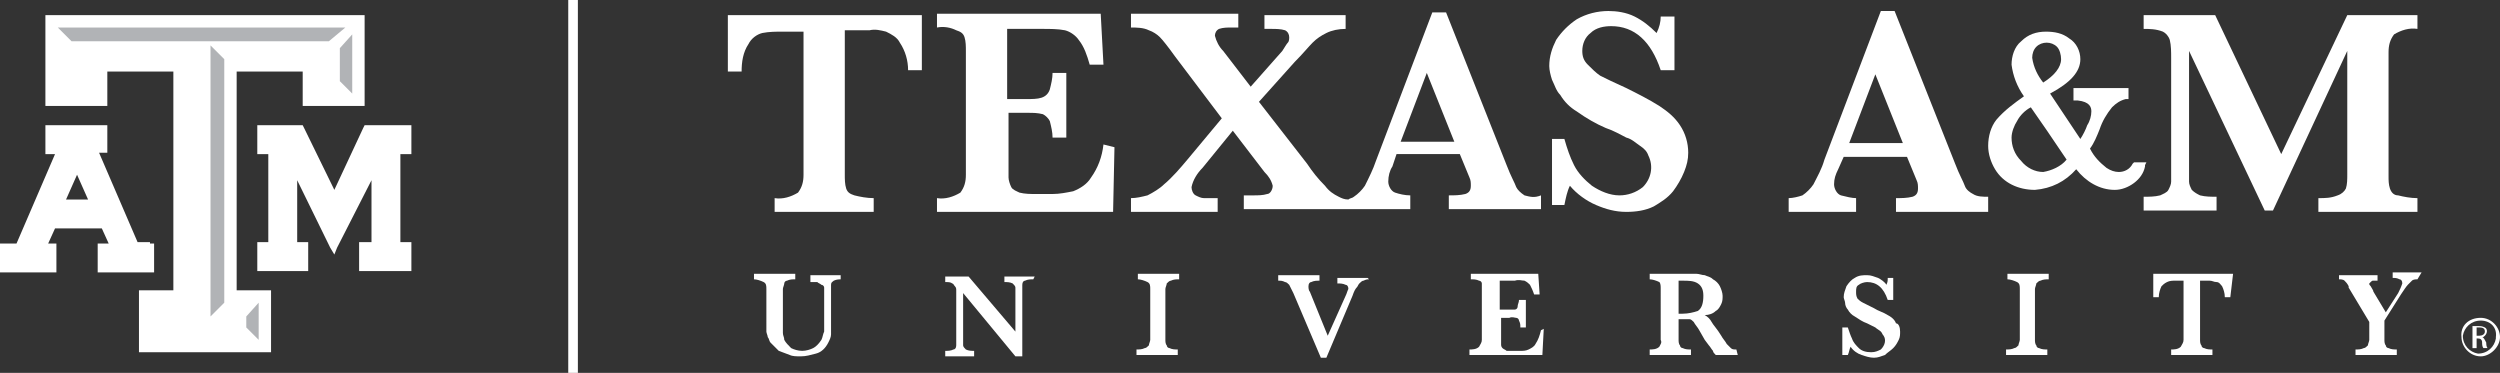 <?xml version="1.0" encoding="utf-8"?>
<!-- Generator: Adobe Illustrator 21.0.2, SVG Export Plug-In . SVG Version: 6.00 Build 0)  -->
<svg version="1.1" id="Layer_1" xmlns="http://www.w3.org/2000/svg" xmlns:xlink="http://www.w3.org/1999/xlink" x="0px" y="0px"
	 viewBox="0 0 181.7 27.1" style="enable-background:new 0 0 181.7 27.1;" xml:space="preserve">
<rect x="0" y="0" width="181.7" height="27.1" fill="#333333" stroke="none"/>
<style type="text/css">
	.st0{fill:#FFFFFF;}
	.st1{fill:#B1B3B6;}
</style>
<title>Artboard 2</title>
<rect x="41.3" class="st0" width="0.7" height="27.1"/>
<polygon class="st0" points="29.6,9.1 26.7,9.1 26.5,9.1 26.4,9.3 24.3,13.8 22.1,9.3 22,9.1 21.9,9.1 19,9.1 18.7,9.1 18.7,9.4 
	18.7,10.9 18.7,11.2 19,11.2 19.5,11.2 19.5,17.6 19,17.6 18.7,17.6 18.7,17.9 18.7,19.4 18.7,19.7 19,19.7 22.2,19.7 22.4,19.7 
	22.4,19.4 22.4,17.9 22.4,17.6 22.2,17.6 21.6,17.6 21.6,13.1 24,18 24.3,18.5 24.5,18 27,13.1 27,17.6 26.4,17.6 26.1,17.6 
	26.1,17.9 26.1,19.4 26.1,19.7 26.4,19.7 29.6,19.7 29.9,19.7 29.9,19.4 29.9,17.9 29.9,17.6 29.6,17.6 29.1,17.6 29.1,11.2 
	29.6,11.2 29.9,11.2 29.9,10.9 29.9,9.4 29.9,9.1 "/>
<path class="st0" d="M10.9,17.6h-0.9l-2.8-6.5h0.6V9.1H3.3v2.1H4l-2.8,6.5H0v2.1h4.1v-2.1H3.5l0.5-1.1h3.4l0.5,1.1H7.1v2.1h4.1v-2.1
	H10.9z M6.4,14.5H4.8l0.8-1.8L6.4,14.5z"/>
<polygon class="st0" points="26.2,1.1 3.6,1.1 3.3,1.1 3.3,1.4 3.3,7.4 3.3,7.7 3.6,7.7 7.5,7.7 7.8,7.7 7.8,7.4 7.8,5.2 12.6,5.2 
	12.6,21.1 10.4,21.1 10.1,21.1 10.1,21.4 10.1,25.3 10.1,25.6 10.4,25.6 19.4,25.6 19.7,25.6 19.7,25.3 19.7,21.4 19.7,21.1 
	19.4,21.1 17.2,21.1 17.2,5.2 22,5.2 22,7.4 22,7.7 22.3,7.7 26.2,7.7 26.5,7.7 26.5,7.4 26.5,1.4 26.5,1.1 "/>
<polygon class="st1" points="17.9,23 18.8,22 18.8,24.7 17.9,23.8 "/>
<polygon class="st1" points="16.3,22 15.3,23 15.3,3.3 16.3,4.3 "/>
<polygon class="st1" points="5.2,3 4.2,2 25.1,2 23.9,3 "/>
<polygon class="st1" points="25.6,6.8 24.7,5.9 24.7,3.5 25.6,2.5 "/>
<path class="st0" d="M67,5.1h-1c0-0.7-0.2-1.4-0.6-2c-0.2-0.4-0.6-0.6-1-0.8c-0.4-0.1-0.8-0.2-1.2-0.1h-1.8v10.5c0,0.3,0,0.7,0.1,1
	c0.1,0.3,0.3,0.4,0.6,0.5c0.4,0.1,0.9,0.2,1.4,0.2v1h-7.2v-1c0.6,0.1,1.2-0.1,1.7-0.4c0.3-0.4,0.4-0.8,0.4-1.3V2.3h-1.5
	c-0.5,0-1,0-1.5,0.1c-0.4,0.1-0.8,0.4-1,0.8c-0.4,0.6-0.5,1.3-0.5,2h-1V1.1H67V5.1z"/>
<path class="st0" d="M81,10.7l-0.1,4.7H68.1v-1c0.6,0.1,1.2-0.1,1.7-0.4c0.3-0.4,0.4-0.8,0.4-1.3v-9c0-0.3,0-0.7-0.1-1
	c-0.1-0.3-0.3-0.4-0.6-0.5C69.1,2,68.6,1.9,68.1,2V1H80l0.2,3.7h-1C79,4,78.8,3.4,78.4,2.9c-0.2-0.3-0.6-0.6-1-0.7
	c-0.5-0.1-1.1-0.1-1.6-0.1h-2.6v5.1h1.4c0.4,0,0.8,0,1.1-0.1C76,7,76.2,6.8,76.3,6.5c0.1-0.4,0.2-0.8,0.2-1.2h1v4.7h-1
	c0-0.4-0.1-0.8-0.2-1.2c-0.1-0.2-0.3-0.4-0.5-0.5c-0.4-0.1-0.7-0.1-1.1-0.1h-1.4v3.5c0,0.6,0,1,0,1.2c0,0.2,0.1,0.5,0.2,0.7
	c0.1,0.2,0.4,0.3,0.6,0.4c0.4,0.1,0.8,0.1,1.2,0.1h1.2c0.5,0,1-0.1,1.5-0.2c0.5-0.2,1-0.5,1.3-1c0.5-0.7,0.8-1.5,0.9-2.4L81,10.7z"
	/>
<path class="st0" d="M110.8,14.2c-0.3-0.2-0.5-0.4-0.6-0.6c-0.1-0.3-0.4-0.8-0.7-1.6l-4.4-11.1h-1l-4.1,10.8
	c-0.2,0.6-0.5,1.2-0.8,1.8c-0.2,0.3-0.5,0.6-0.8,0.8c-0.1,0.1-0.3,0.1-0.4,0.2c-0.3,0-0.5-0.1-0.7-0.2c-0.4-0.2-0.7-0.4-1-0.8
	c-0.5-0.5-0.9-1-1.3-1.6l-3.5-4.5l2.6-2.9c0.6-0.6,1-1.1,1.3-1.4c0.3-0.3,0.6-0.5,1-0.7c0.4-0.2,0.9-0.3,1.4-0.3v-1h-5.9v1h0.5
	c0.3,0,0.7,0,1,0.1c0.2,0.1,0.3,0.3,0.3,0.5c0,0.1,0,0.3-0.1,0.4c-0.1,0.1-0.2,0.3-0.4,0.6l-2.3,2.6l-2-2.6
	c-0.3-0.3-0.5-0.7-0.6-1.1c0-0.2,0.1-0.4,0.3-0.5c0.3-0.1,0.6-0.1,0.9-0.1H90v-1h-7.8v1c0.4,0,0.9,0,1.3,0.2
	c0.3,0.1,0.6,0.3,0.8,0.5c0.2,0.2,0.6,0.7,1.1,1.4l3.4,4.5l-2.5,3c-0.5,0.6-1.1,1.3-1.7,1.8c-0.3,0.3-0.8,0.6-1.2,0.8
	c-0.4,0.1-0.8,0.2-1.2,0.2v1h6.3v-1c-0.3,0-0.7,0-1,0c-0.2,0-0.4-0.1-0.6-0.2c-0.2-0.1-0.3-0.4-0.3-0.6c0.1-0.5,0.4-1,0.8-1.4
	l2.2-2.7l2.3,3c0.3,0.3,0.5,0.6,0.6,1c0,0.3-0.2,0.6-0.4,0.6c-0.3,0.1-0.7,0.1-1,0.1h-0.7v1h12.1v-1c-0.4,0-0.8-0.1-1.1-0.2
	c-0.3-0.1-0.5-0.5-0.5-0.8c0-0.4,0.1-0.8,0.3-1.1l0.3-0.9h4.6l0.7,1.7c0.1,0.2,0.1,0.4,0.1,0.6c0,0.3-0.1,0.5-0.4,0.6
	c-0.4,0.1-0.8,0.1-1.2,0.1v1h6.7v-1C111.5,14.4,111.2,14.3,110.8,14.2z M101.8,10.3l1.9-5l2,5H101.8z"/>
<path class="st0" d="M122.7,11.1c0,0.5-0.1,0.9-0.3,1.4c-0.2,0.5-0.5,1-0.8,1.4c-0.4,0.5-0.9,0.8-1.4,1.1c-0.6,0.3-1.3,0.4-2,0.4
	c-0.8,0-1.5-0.2-2.2-0.5c-0.7-0.3-1.4-0.8-1.9-1.4c-0.2,0.4-0.3,0.9-0.4,1.4h-0.9v-4.8h0.9c0.2,0.7,0.4,1.3,0.7,1.9
	c0.3,0.6,0.8,1.1,1.3,1.5c0.6,0.4,1.3,0.7,2,0.7c0.6,0,1.2-0.2,1.7-0.6c0.6-0.6,0.8-1.5,0.4-2.3c-0.1-0.3-0.3-0.5-0.6-0.7
	c-0.3-0.2-0.6-0.5-1-0.6c-0.4-0.2-0.9-0.5-1.5-0.7c-0.7-0.3-1.4-0.7-2.1-1.2c-0.5-0.3-0.9-0.7-1.2-1.2c-0.3-0.3-0.4-0.7-0.6-1.1
	c-0.1-0.3-0.2-0.7-0.2-1c0-0.7,0.2-1.3,0.5-1.9c0.4-0.6,0.9-1.1,1.5-1.5c0.7-0.4,1.5-0.6,2.3-0.6c0.6,0,1.3,0.1,1.9,0.4
	c0.6,0.3,1.1,0.7,1.6,1.2c0.2-0.4,0.3-0.8,0.3-1.2h1v3.9h-1c-0.7-2.1-1.9-3.2-3.6-3.2c-0.5,0-1.1,0.1-1.5,0.5
	c-0.4,0.3-0.6,0.8-0.6,1.3c0,0.4,0.1,0.7,0.4,1c0.3,0.3,0.6,0.6,0.9,0.8c0.4,0.2,1,0.5,1.9,0.9c0.8,0.4,1.6,0.8,2.4,1.3
	c0.6,0.4,1.1,0.8,1.5,1.4C122.5,9.7,122.7,10.4,122.7,11.1z"/>
<path class="st0" d="M144.5,15.4h-6.7v-1c0.4,0,0.8,0,1.2-0.1c0.3-0.1,0.4-0.3,0.4-0.6c0-0.2,0-0.4-0.1-0.6l-0.7-1.7H134l-0.4,0.9
	c-0.2,0.4-0.3,0.7-0.3,1.1c0,0.3,0.2,0.7,0.5,0.8c0.4,0.1,0.8,0.2,1.1,0.2v1h-4.9v-1c0.3,0,0.7-0.1,1-0.2c0.3-0.2,0.6-0.5,0.8-0.8
	c0.3-0.6,0.6-1.1,0.8-1.8l4.1-10.8h1l4.4,11.1c0.3,0.8,0.6,1.3,0.7,1.6c0.1,0.3,0.4,0.5,0.6,0.6c0.3,0.2,0.7,0.2,1.1,0.2L144.5,15.4
	z M138.3,10.4l-2-5l-1.9,5H138.3z"/>
<path class="st0" d="M175.7,15.4h-7.2v-1c0.5,0,0.9,0,1.4-0.2c0.3-0.1,0.5-0.3,0.6-0.5c0.1-0.3,0.1-0.7,0.1-1v-9l-5.4,11.6h-0.6
	l-5.5-11.6v8.5c0,0.3,0,0.7,0,1c0,0.2,0.1,0.4,0.2,0.6c0.2,0.2,0.4,0.3,0.6,0.4c0.4,0.1,0.8,0.1,1.2,0.1v1h-5.3v-1
	c0.4,0,0.8,0,1.2-0.1c0.2-0.1,0.5-0.2,0.6-0.4c0.1-0.2,0.2-0.4,0.2-0.6c0-0.3,0-0.7,0-1v-8c0-0.4,0-0.9-0.1-1.3
	c-0.1-0.3-0.3-0.5-0.5-0.6c-0.5-0.2-1-0.2-1.4-0.2v-1h5.2l4.8,10.1l4.8-10.1h5.1v1c-0.6-0.1-1.2,0.1-1.7,0.4
	c-0.3,0.4-0.4,0.8-0.4,1.3v9c0,0.3,0,0.6,0.1,0.9c0.1,0.3,0.3,0.5,0.6,0.5c0.4,0.1,0.9,0.2,1.4,0.2L175.7,15.4z"/>
<path class="st0" d="M61.2,20.3c-0.2,0-0.4,0-0.6,0.1c-0.1,0.1-0.2,0.1-0.2,0.3c0,0.2,0,0.3,0,0.5v2.2c0,0.3,0,0.6,0,0.9
	c0,0.2-0.1,0.4-0.2,0.6c-0.2,0.4-0.5,0.7-0.9,0.8c-0.4,0.1-0.7,0.2-1.1,0.2c-0.3,0-0.6,0-0.8-0.1c-0.3-0.1-0.5-0.2-0.8-0.3
	c-0.2-0.2-0.4-0.4-0.6-0.6c-0.1-0.1-0.1-0.3-0.2-0.4c0-0.1-0.1-0.3-0.1-0.4c0-0.1,0-0.3,0-0.5V21c0-0.2,0-0.4-0.2-0.5
	c-0.2-0.1-0.5-0.2-0.7-0.2v-0.4h3v0.4c-0.2,0-0.4,0-0.6,0.1c-0.1,0-0.2,0.1-0.2,0.2c0,0.1-0.1,0.3-0.1,0.4v2.5c0,0.2,0,0.4,0,0.7
	c0,0.2,0.1,0.3,0.1,0.5c0.1,0.2,0.3,0.4,0.5,0.6c0.2,0.1,0.5,0.2,0.8,0.2c0.3,0,0.6-0.1,0.8-0.2c0.2-0.1,0.4-0.3,0.6-0.6
	c0.1-0.2,0.1-0.4,0.2-0.6c0-0.2,0-0.5,0-0.7v-2.1c0-0.1,0-0.3,0-0.4c0-0.1-0.1-0.2-0.2-0.2c-0.1-0.1-0.2-0.1-0.3-0.2
	c-0.2,0-0.3,0-0.5,0V20h2.2V20.3z"/>
<path class="st0" d="M75.1,20.3c-0.2,0-0.4,0-0.6,0.1c-0.1,0-0.2,0.1-0.2,0.3c0,0.2,0,0.4,0,0.5v4.7h-0.5L70,21.3v3.3
	c0,0.2,0,0.4,0,0.5c0,0.1,0.1,0.2,0.2,0.3c0.2,0.1,0.4,0.1,0.6,0.1v0.4h-2.1v-0.4c0.2,0,0.4,0,0.6-0.1c0.1,0,0.2-0.1,0.2-0.3
	c0-0.2,0-0.4,0-0.5v-3c0-0.2,0-0.4,0-0.5c0-0.1,0-0.2-0.1-0.3c-0.1-0.1-0.1-0.2-0.2-0.2c-0.1-0.1-0.3-0.1-0.5-0.1v-0.4h1.7l3.4,4
	v-2.7c0-0.2,0-0.3,0-0.5c0-0.1-0.1-0.2-0.2-0.3c-0.2-0.1-0.4-0.1-0.6-0.1v-0.4h2.2L75.1,20.3z"/>
<path class="st0" d="M85.6,25.8h-3v-0.4c0.2,0,0.4,0,0.6-0.1c0.1,0,0.2-0.1,0.3-0.2c0-0.1,0.1-0.3,0.1-0.4V21c0-0.2,0-0.4-0.2-0.5
	c-0.2-0.1-0.5-0.2-0.7-0.2v-0.4h3v0.4c-0.2,0-0.4,0-0.6,0.1c-0.1,0-0.2,0.1-0.3,0.2c0,0.1-0.1,0.3-0.1,0.4v3.7c0,0.1,0,0.3,0.1,0.4
	c0,0.1,0.1,0.2,0.2,0.2c0.2,0.1,0.4,0.1,0.6,0.1L85.6,25.8z"/>
<path class="st0" d="M99.5,20.3c-0.1,0-0.2,0-0.4,0.1c-0.1,0-0.2,0.1-0.3,0.2c-0.1,0.1-0.1,0.2-0.2,0.3c-0.1,0.1-0.2,0.3-0.3,0.6
	l-1.9,4.5H96l-2-4.7c-0.1-0.2-0.2-0.4-0.3-0.6c-0.1-0.1-0.2-0.2-0.3-0.2c-0.2-0.1-0.3-0.1-0.5-0.1v-0.4h3v0.4c-0.2,0-0.4,0-0.6,0.1
	c-0.1,0-0.2,0.1-0.2,0.3c0,0.1,0,0.3,0.1,0.4l1.3,3.2l1.3-2.9c0.1-0.2,0.1-0.3,0.2-0.5c0-0.2-0.1-0.3-0.2-0.3
	c-0.2-0.1-0.4-0.1-0.6-0.1v-0.4h2.2L99.5,20.3z"/>
<path class="st0" d="M112.2,23.9l-0.1,1.9h-5.3v-0.4c0.2,0,0.5,0,0.7-0.2c0.1-0.2,0.2-0.3,0.2-0.5V21c0-0.1,0-0.3,0-0.4
	c0-0.1-0.1-0.2-0.2-0.2c-0.2-0.1-0.4-0.1-0.6-0.1v-0.4h4.9l0.1,1.5h-0.4c-0.1-0.3-0.2-0.5-0.3-0.7c-0.1-0.1-0.2-0.2-0.4-0.3
	c-0.2,0-0.4-0.1-0.7,0H109v2.1h0.6c0.2,0,0.3,0,0.5,0c0.1,0,0.2-0.1,0.2-0.2c0-0.2,0.1-0.3,0.1-0.5h0.5v2h-0.4c0-0.2,0-0.3-0.1-0.5
	c0-0.1-0.1-0.2-0.2-0.2c-0.1,0-0.3-0.1-0.5,0h-0.6v1.4c0,0.2,0,0.4,0,0.5c0,0.1,0,0.2,0.1,0.3c0.1,0.1,0.2,0.1,0.3,0.2
	c0.2,0,0.3,0,0.5,0h0.5c0.2,0,0.4,0,0.6-0.1c0.2-0.1,0.4-0.2,0.5-0.4c0.2-0.3,0.3-0.6,0.4-1L112.2,23.9z"/>
<path class="st0" d="M126.3,25.8h-1.6c-0.1-0.1-0.2-0.2-0.2-0.3c-0.1-0.1-0.2-0.3-0.3-0.4l-0.3-0.4l-0.4-0.7
	c-0.1-0.2-0.3-0.4-0.4-0.6c-0.1-0.1-0.2-0.2-0.3-0.2c-0.2,0-0.4,0-0.6,0H122v1.5c0,0.1,0,0.3,0.1,0.4c0,0.1,0.1,0.2,0.2,0.2
	c0.2,0.1,0.4,0.1,0.6,0.1v0.4h-3v-0.4c0.2,0,0.5,0,0.7-0.2c0.1-0.2,0.2-0.3,0.1-0.5V21c0-0.2,0-0.4-0.1-0.5
	c-0.2-0.1-0.5-0.2-0.7-0.2v-0.4h1.4h1.2l0.8,0c0.2,0,0.4,0.1,0.6,0.1c0.2,0.1,0.4,0.1,0.6,0.3c0.2,0.1,0.4,0.3,0.5,0.5
	c0.1,0.2,0.2,0.5,0.2,0.7c0,0.2,0,0.4-0.1,0.6c-0.1,0.2-0.2,0.4-0.4,0.5c-0.2,0.2-0.5,0.3-0.8,0.3c0.2,0.1,0.4,0.3,0.5,0.5
	c0.1,0.2,0.4,0.5,0.7,1c0.1,0.2,0.3,0.4,0.4,0.6c0.1,0.1,0.2,0.2,0.3,0.3c0.1,0.1,0.2,0.1,0.4,0.1L126.3,25.8z M123.8,21.5
	c0-0.4-0.1-0.7-0.4-0.9c-0.3-0.2-0.7-0.2-1.1-0.2H122v2.4h0.3c0.4,0,0.8-0.1,1.1-0.2C123.7,22.4,123.8,22,123.8,21.5z"/>
<path class="st0" d="M138.1,24.1c0,0.2,0,0.4-0.1,0.6c-0.1,0.2-0.2,0.4-0.4,0.6c-0.2,0.2-0.4,0.3-0.6,0.5c-0.3,0.1-0.5,0.2-0.8,0.2
	c-0.3,0-0.6-0.1-0.9-0.2c-0.3-0.1-0.6-0.3-0.8-0.6c-0.1,0.2-0.1,0.4-0.2,0.6h-0.4v-2h0.4c0.1,0.3,0.2,0.6,0.3,0.8
	c0.1,0.3,0.3,0.5,0.5,0.7c0.2,0.2,0.5,0.3,0.9,0.3c0.3,0,0.5-0.1,0.7-0.2c0.3-0.3,0.4-0.7,0.2-1c-0.1-0.1-0.1-0.2-0.2-0.3
	c-0.1-0.1-0.3-0.2-0.4-0.3l-0.6-0.3c-0.3-0.1-0.6-0.3-0.9-0.5c-0.2-0.1-0.4-0.3-0.5-0.5c-0.1-0.1-0.2-0.3-0.2-0.5
	c0-0.1-0.1-0.3-0.1-0.4c0-0.3,0.1-0.5,0.2-0.8c0.2-0.3,0.4-0.5,0.6-0.6c0.3-0.2,0.6-0.2,0.9-0.2c0.3,0,0.5,0.1,0.8,0.2
	c0.2,0.1,0.5,0.3,0.6,0.5c0.1-0.2,0.1-0.3,0.1-0.5h0.4v1.6h-0.4c-0.3-0.9-0.8-1.3-1.5-1.3c-0.2,0-0.5,0.1-0.6,0.2
	c-0.2,0.1-0.2,0.3-0.2,0.5c0,0.2,0,0.3,0.1,0.5c0.1,0.1,0.2,0.2,0.4,0.3c0.2,0.1,0.4,0.2,0.8,0.4c0.3,0.2,0.7,0.3,1,0.5
	c0.2,0.1,0.5,0.3,0.6,0.6C138,23.5,138.1,23.8,138.1,24.1z"/>
<path class="st0" d="M148.8,25.8h-3v-0.4c0.2,0,0.4,0,0.6-0.1c0.1,0,0.2-0.1,0.3-0.2c0-0.1,0.1-0.3,0.1-0.4V21c0-0.2,0-0.4-0.2-0.5
	c-0.2-0.1-0.5-0.2-0.7-0.2v-0.4h3v0.4c-0.2,0-0.4,0-0.6,0.1c-0.1,0-0.2,0.1-0.3,0.2c0,0.1-0.1,0.3-0.1,0.4v3.7c0,0.1,0,0.3,0.1,0.4
	c0,0.1,0.1,0.2,0.2,0.2c0.2,0.1,0.4,0.1,0.6,0.1L148.8,25.8z"/>
<path class="st0" d="M162.1,21.6h-0.4c0-0.3-0.1-0.6-0.2-0.8c-0.1-0.1-0.2-0.3-0.4-0.3c-0.2,0-0.3-0.1-0.5-0.1h-0.7v4.3
	c0,0.1,0,0.3,0.1,0.4c0,0.1,0.1,0.2,0.2,0.2c0.2,0.1,0.4,0.1,0.6,0.1v0.4h-3v-0.4c0.2,0,0.5,0,0.7-0.2c0.1-0.2,0.2-0.3,0.2-0.5v-4.3
	h-0.6c-0.2,0-0.4,0-0.6,0.1c-0.2,0.1-0.3,0.2-0.4,0.3c-0.1,0.2-0.2,0.5-0.2,0.8h-0.4v-1.7h5.8L162.1,21.6z"/>
<path class="st0" d="M175.7,20.3c-0.1,0-0.3,0-0.4,0.1c-0.1,0.1-0.2,0.2-0.3,0.3c-0.1,0.1-0.3,0.4-0.5,0.7l-1.2,1.9v1.4
	c0,0.1,0,0.3,0.1,0.4c0,0.1,0.1,0.2,0.2,0.2c0.2,0.1,0.4,0.1,0.6,0.1v0.4h-3v-0.4c0.2,0,0.4,0,0.6-0.1c0.1,0,0.2-0.1,0.3-0.2
	c0-0.1,0.1-0.3,0.1-0.4v-1.3l-1.5-2.5v-0.1l0,0c-0.1-0.2-0.2-0.3-0.3-0.4c-0.1-0.1-0.3-0.1-0.4-0.1V20h2.8v0.4h-0.3
	c-0.1,0-0.1,0-0.2,0.1c0,0-0.1,0.1-0.1,0.1c0,0.1,0,0.1,0.1,0.2c0.1,0.2,0.2,0.3,0.2,0.4l0.9,1.5l0.9-1.4c0.1-0.2,0.2-0.4,0.3-0.7
	c0-0.2-0.1-0.3-0.2-0.3c-0.2-0.1-0.3-0.1-0.5-0.1v-0.4h2.1L175.7,20.3z"/>
<path class="st0" d="M155.7,11.8h-0.6l-0.1,0.1c-0.2,0.4-0.6,0.6-1,0.6c-0.3,0-0.6-0.1-0.9-0.3c-0.5-0.4-0.9-0.8-1.2-1.4
	c0.3-0.4,0.5-0.9,0.7-1.4c0.2-0.6,0.5-1.1,0.9-1.6c0.3-0.3,0.6-0.5,1-0.6h0.1h0.1V6.4h-4v0.9h0.2h0.1c0.9,0.1,1,0.5,1,0.8
	c0,0.3-0.1,0.7-0.3,1c-0.1,0.3-0.3,0.7-0.5,1L149,6.8c1.5-0.8,2.2-1.6,2.2-2.5c0-0.6-0.3-1.2-0.8-1.5c-0.5-0.4-1.1-0.5-1.7-0.5
	c-0.7,0-1.3,0.2-1.8,0.7c-0.5,0.4-0.7,1.1-0.7,1.7c0.1,0.8,0.4,1.6,0.9,2.3c-0.7,0.5-1.4,1-2,1.7c-0.4,0.5-0.6,1.2-0.6,1.9
	c0,0.6,0.2,1.2,0.5,1.7c0.6,1,1.7,1.5,2.9,1.5c1.2-0.1,2.2-0.6,3-1.5c0.7,0.9,1.7,1.5,2.8,1.5c0.5,0,1-0.2,1.4-0.5
	c0.4-0.3,0.7-0.7,0.8-1.2V12l0.1-0.2L155.7,11.8z M148.5,6c-0.4-0.5-0.7-1.1-0.8-1.8c0-0.3,0.1-0.6,0.3-0.8c0.4-0.4,1.1-0.4,1.5,0
	c0,0,0,0,0,0c0.2,0.2,0.3,0.6,0.3,0.9C149.8,4.9,149.3,5.5,148.5,6L148.5,6z M147.6,7.8c0.7,1,1.6,2.3,2.6,3.8
	c-0.4,0.5-1.1,0.8-1.7,0.9c-0.6,0-1.2-0.3-1.6-0.8c-0.5-0.5-0.7-1.1-0.7-1.7c0-0.4,0.2-0.9,0.4-1.2C146.8,8.4,147.2,8,147.6,7.8
	L147.6,7.8z"/>
<path class="st0" d="M180.3,23.1c0.8,0,1.4,0.7,1.4,1.4s-0.7,1.4-1.4,1.4c-0.8,0-1.4-0.7-1.4-1.4C178.8,23.7,179.4,23.1,180.3,23.1
	C180.2,23.1,180.2,23.1,180.3,23.1L180.3,23.1z M180.3,23.3c-0.7,0-1.2,0.5-1.3,1.1c0,0.7,0.5,1.2,1.1,1.3c0.7,0,1.2-0.5,1.3-1.1
	c0,0,0,0,0-0.1C181.5,23.8,181,23.3,180.3,23.3C180.3,23.3,180.3,23.3,180.3,23.3z M180,25.3h-0.3v-1.6c0.1,0,0.3,0,0.4,0
	c0.2,0,0.3,0,0.5,0.1c0.2,0.1,0.2,0.4,0,0.6c-0.1,0.1-0.1,0.1-0.2,0.1l0,0c0.1,0,0.2,0.2,0.3,0.4c0,0.1,0,0.3,0.1,0.4h-0.3
	c-0.1-0.1-0.1-0.3-0.1-0.4c0-0.2-0.1-0.3-0.3-0.3c0,0,0,0,0,0H180L180,25.3z M180,24.4h0.2c0.2,0,0.4-0.1,0.4-0.3s-0.1-0.3-0.4-0.3
	H180V24.4z"/>
</svg>
